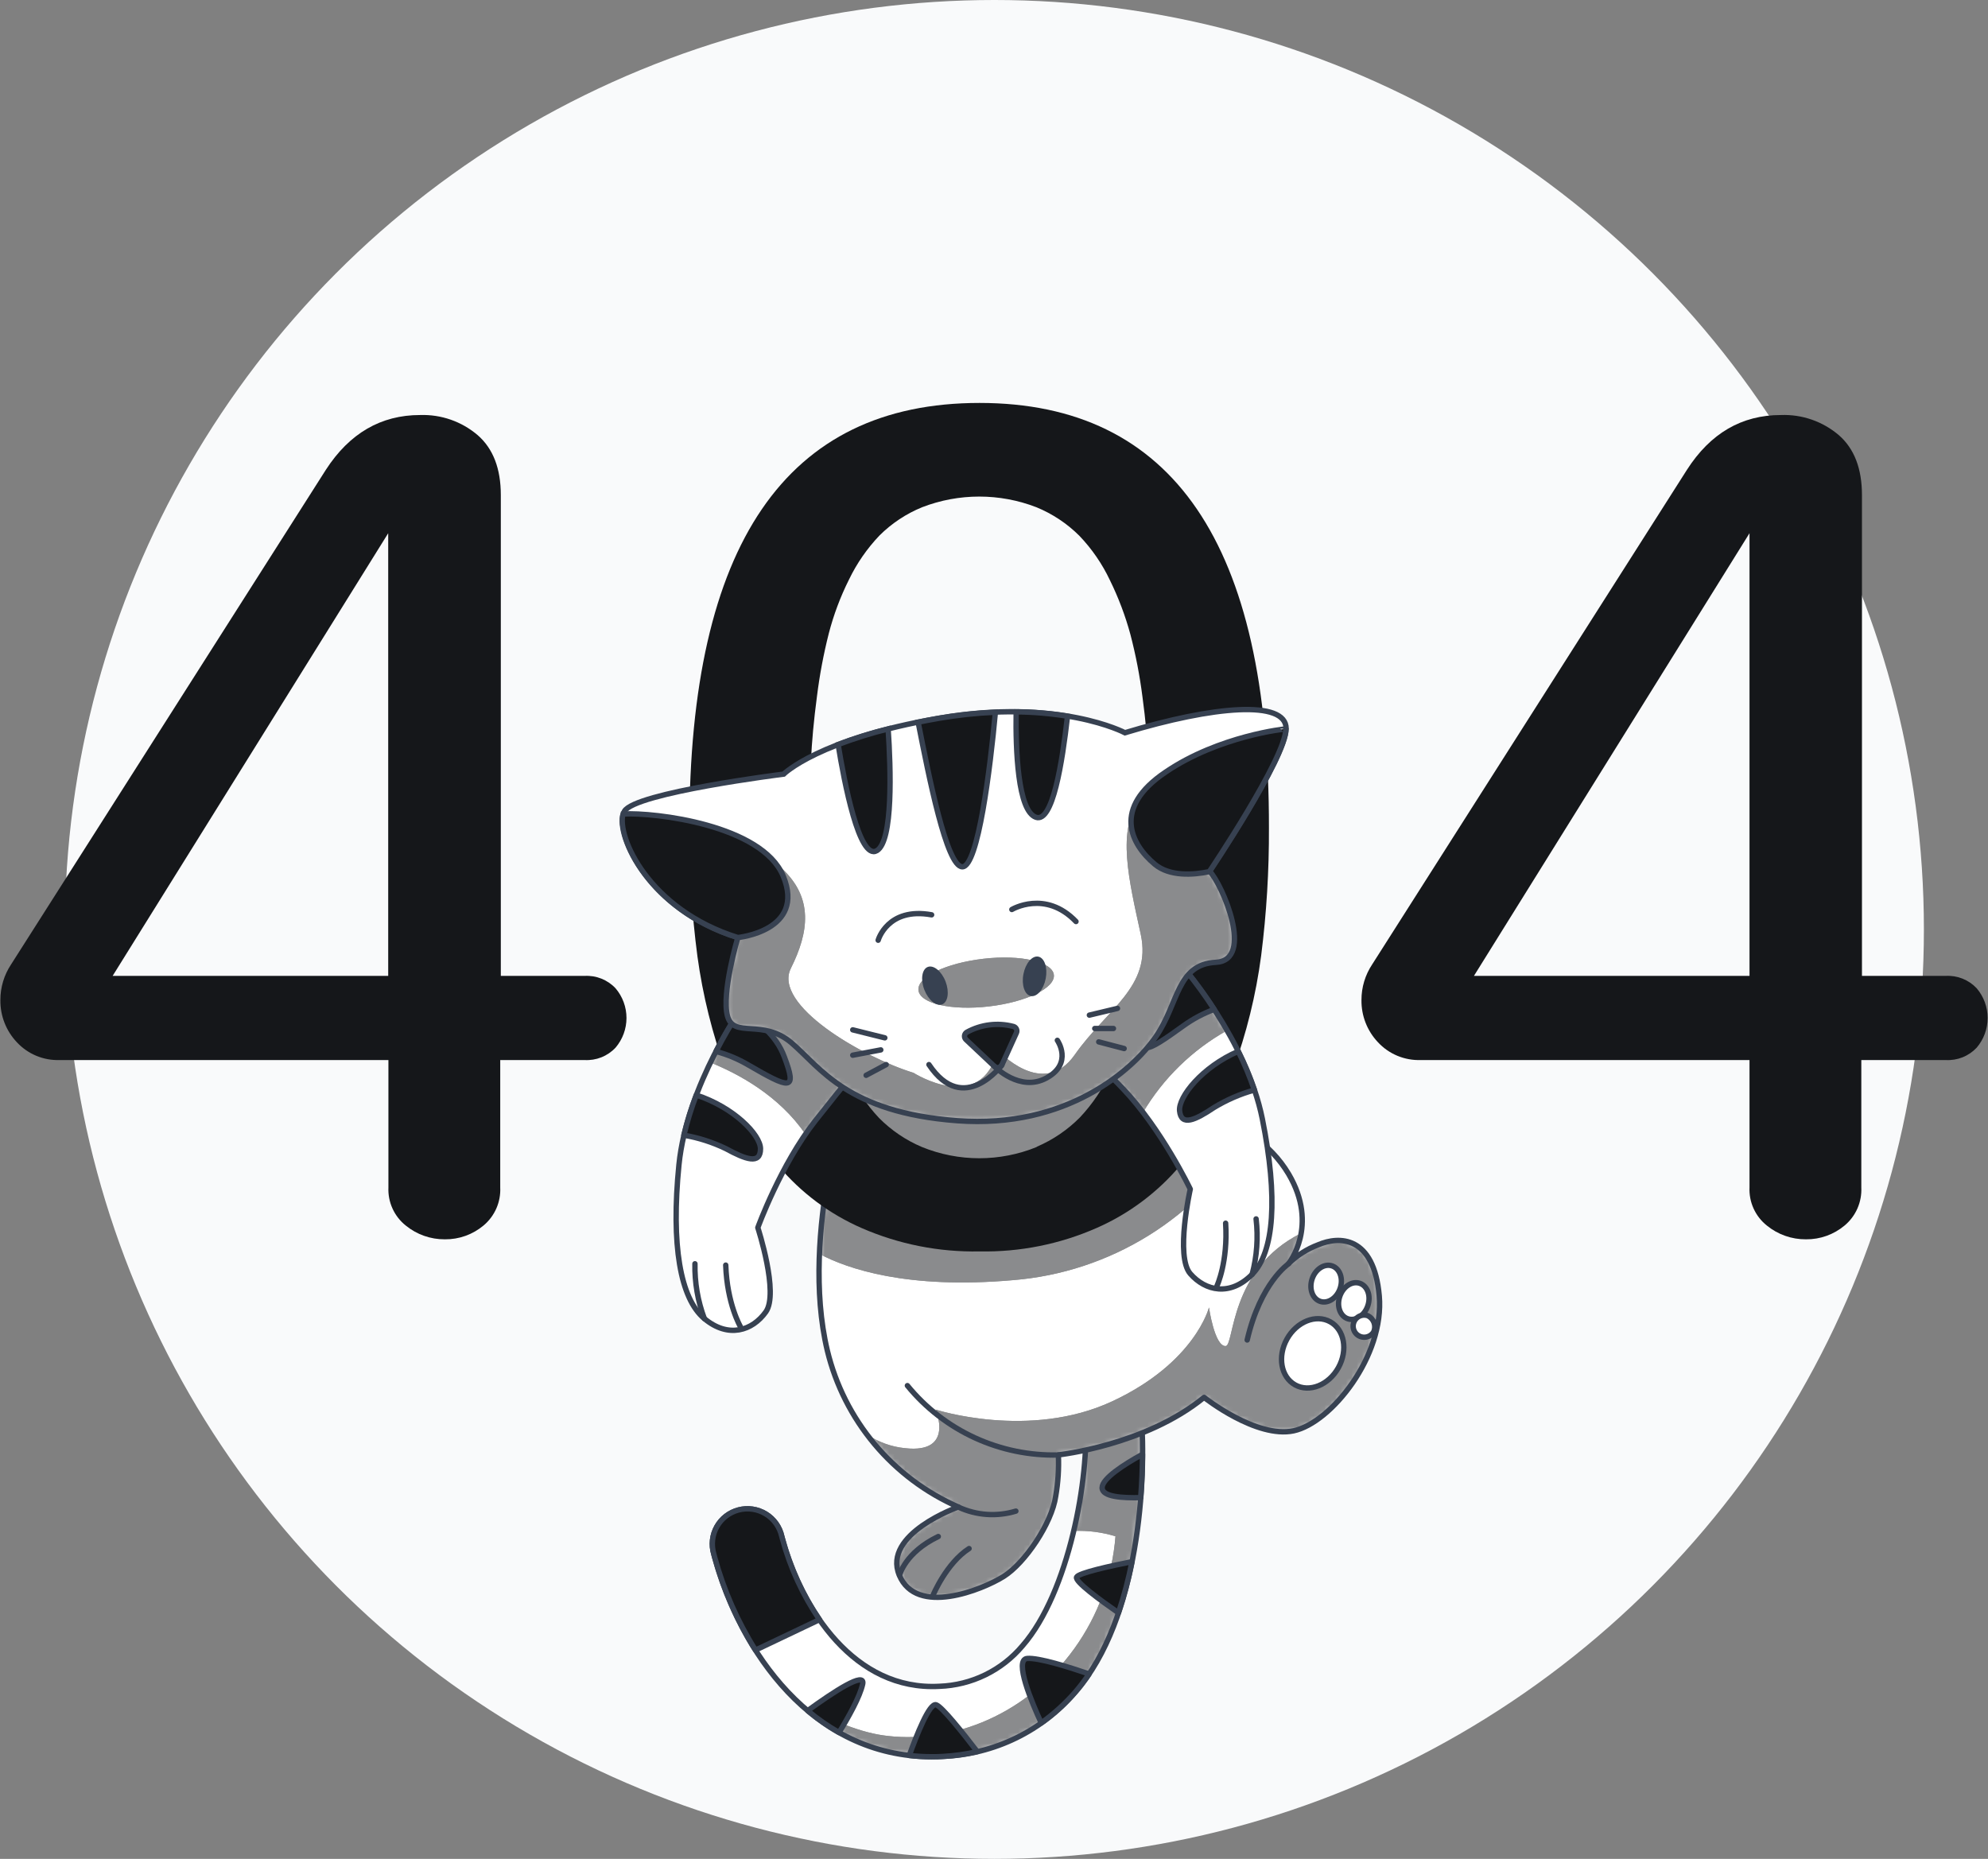 <svg width="370" height="346" viewBox="0 0 370 346" fill="none" xmlns="http://www.w3.org/2000/svg">
<rect x="0" y="0" width="370" height="346" fill="#808080" stroke="none"/>
<circle cx="185.07" cy="173" r="173" fill="#F9FAFB"/>
<path d="M173.401 326.99C151.141 326.99 137.761 307.24 133.011 289.87L132.851 289.26C132.598 288.418 132.517 287.533 132.614 286.659C132.711 285.785 132.983 284.939 133.414 284.173C133.845 283.406 134.426 282.734 135.123 282.198C135.819 281.661 136.617 281.27 137.468 281.049C138.319 280.827 139.206 280.78 140.076 280.909C140.946 281.039 141.781 281.342 142.531 281.801C143.281 282.261 143.93 282.867 144.441 283.583C144.951 284.299 145.312 285.111 145.501 285.97L145.621 286.42C149.231 299.64 159.061 314.75 174.831 313.88C177.796 313.777 180.707 313.052 183.374 311.751C186.041 310.451 188.404 308.603 190.311 306.33C198.961 296.41 202.831 274.84 201.971 263.96C201.889 263.262 201.95 262.554 202.148 261.88C202.346 261.206 202.678 260.578 203.124 260.035C203.57 259.492 204.121 259.044 204.744 258.719C205.367 258.393 206.05 258.197 206.75 258.141C207.451 258.085 208.156 258.171 208.823 258.394C209.489 258.616 210.104 258.971 210.631 259.437C211.157 259.903 211.584 260.47 211.887 261.104C212.189 261.739 212.361 262.428 212.391 263.13C213.391 275.24 212.071 301.27 200.161 314.92C197.112 318.509 193.354 321.428 189.122 323.494C184.89 325.559 180.276 326.726 175.571 326.92C174.841 326.97 174.111 326.99 173.401 326.99Z" fill="white"/>
<mask id="mask0_712_5199" style="mask-type:luminance" maskUnits="userSpaceOnUse" x="132" y="258" width="81" height="69">
<path d="M173.401 326.99C151.141 326.99 137.761 307.24 133.011 289.87L132.851 289.26C132.598 288.418 132.517 287.533 132.614 286.659C132.711 285.785 132.983 284.939 133.414 284.173C133.845 283.406 134.426 282.734 135.123 282.198C135.819 281.661 136.617 281.27 137.468 281.049C138.319 280.827 139.206 280.78 140.076 280.909C140.946 281.039 141.781 281.342 142.531 281.801C143.281 282.261 143.93 282.867 144.441 283.583C144.951 284.299 145.312 285.111 145.501 285.97L145.621 286.42C149.231 299.64 159.061 314.75 174.831 313.88C177.796 313.777 180.707 313.052 183.374 311.751C186.041 310.451 188.404 308.603 190.311 306.33C198.961 296.41 202.831 274.84 201.971 263.96C201.889 263.262 201.95 262.554 202.148 261.88C202.346 261.206 202.678 260.578 203.124 260.035C203.57 259.492 204.121 259.044 204.744 258.719C205.367 258.393 206.05 258.197 206.75 258.141C207.451 258.085 208.156 258.171 208.823 258.394C209.489 258.616 210.104 258.971 210.631 259.437C211.157 259.903 211.584 260.47 211.887 261.104C212.189 261.739 212.361 262.428 212.391 263.13C213.391 275.24 212.071 301.27 200.161 314.92C197.112 318.509 193.354 321.428 189.122 323.494C184.89 325.559 180.276 326.726 175.571 326.92C174.841 326.97 174.111 326.99 173.401 326.99Z" fill="white"/>
</mask>
<g mask="url(#mask0_712_5199)">
<path d="M206.761 258.33C205.379 258.442 204.099 259.098 203.201 260.154C202.302 261.209 201.86 262.578 201.971 263.96C202.391 269.27 201.681 277.12 199.841 284.96C202.469 284.849 205.096 285.187 207.611 285.96C207.016 293.483 204.374 300.701 199.971 306.83C190.261 320.32 175.701 324.63 164.371 323.01C159.301 322.29 153.491 319.63 148.601 316.9C155.236 323.371 164.133 326.998 173.401 327.01C174.111 327.01 174.841 327.01 175.571 326.95C180.276 326.756 184.889 325.589 189.122 323.524C193.354 321.459 197.112 318.539 200.161 314.95C212.071 301.3 213.351 275.27 212.391 263.16C212.341 262.472 212.156 261.801 211.846 261.185C211.536 260.569 211.106 260.02 210.583 259.571C210.059 259.122 209.452 258.781 208.796 258.568C208.14 258.355 207.448 258.274 206.761 258.33Z" fill="#15171A"/>
<path opacity="0.5" d="M206.761 258.33C205.379 258.442 204.099 259.098 203.201 260.154C202.302 261.209 201.86 262.578 201.971 263.96C202.391 269.27 201.681 277.12 199.841 284.96C202.469 284.849 205.096 285.187 207.611 285.96C207.016 293.483 204.374 300.701 199.971 306.83C190.261 320.32 175.701 324.63 164.371 323.01C159.301 322.29 153.491 319.63 148.601 316.9C155.236 323.371 164.133 326.998 173.401 327.01C174.111 327.01 174.841 327.01 175.571 326.95C180.276 326.756 184.889 325.589 189.122 323.524C193.354 321.459 197.112 318.539 200.161 314.95C212.071 301.3 213.351 275.27 212.391 263.16C212.341 262.472 212.156 261.801 211.846 261.185C211.536 260.569 211.106 260.02 210.583 259.571C210.059 259.122 209.452 258.781 208.796 258.568C208.14 258.355 207.448 258.274 206.761 258.33Z" fill="white"/>
</g>
<path d="M173.401 326.99C151.141 326.99 137.761 307.24 133.011 289.87L132.851 289.26C132.598 288.418 132.517 287.533 132.614 286.659C132.711 285.785 132.983 284.939 133.414 284.173C133.845 283.406 134.426 282.734 135.123 282.198C135.819 281.661 136.617 281.27 137.468 281.049C138.319 280.827 139.206 280.78 140.076 280.909C140.946 281.039 141.781 281.342 142.531 281.801C143.281 282.261 143.93 282.867 144.441 283.583C144.951 284.299 145.312 285.111 145.501 285.97L145.621 286.42C149.231 299.64 159.061 314.75 174.831 313.88C177.796 313.777 180.707 313.052 183.374 311.751C186.041 310.451 188.404 308.603 190.311 306.33C198.961 296.41 202.831 274.84 201.971 263.96C201.889 263.262 201.95 262.554 202.148 261.88C202.346 261.206 202.678 260.578 203.124 260.035C203.57 259.492 204.121 259.044 204.744 258.719C205.367 258.393 206.05 258.197 206.75 258.141C207.451 258.085 208.156 258.171 208.823 258.394C209.489 258.616 210.104 258.971 210.631 259.437C211.157 259.903 211.584 260.47 211.887 261.104C212.189 261.739 212.361 262.428 212.391 263.13C213.391 275.24 212.071 301.27 200.161 314.92C197.112 318.509 193.354 321.428 189.122 323.494C184.89 325.559 180.276 326.726 175.571 326.92C174.841 326.97 174.111 326.99 173.401 326.99Z" stroke="#374151" strokeWidth="1.113" stroke-linecap="round" stroke-linejoin="round"/>
<path d="M160.561 313.46C161.091 311.01 155.231 314.84 150.321 318.41C152.138 319.945 154.093 321.307 156.161 322.48C157.911 319.63 160.051 315.82 160.561 313.46Z" fill="#15171A" stroke="#374151" strokeWidth="1.113" stroke-linecap="round" stroke-linejoin="round"/>
<path d="M173.401 326.99C174.111 326.99 174.841 326.99 175.571 326.93C177.696 326.811 179.807 326.513 181.881 326.04C179.121 322.44 175.321 317.68 174.231 317.32C172.981 316.9 170.571 323.03 169.231 326.75C170.616 326.911 172.008 326.991 173.401 326.99Z" fill="#15171A" stroke="#374151" strokeWidth="1.113" stroke-linecap="round" stroke-linejoin="round"/>
<path d="M145.621 286.42L145.501 285.97C145.312 285.111 144.951 284.299 144.441 283.583C143.93 282.867 143.281 282.261 142.531 281.801C141.781 281.342 140.946 281.038 140.076 280.909C139.206 280.78 138.319 280.827 137.468 281.049C136.617 281.27 135.819 281.661 135.123 282.197C134.426 282.734 133.845 283.406 133.414 284.173C132.983 284.939 132.711 285.785 132.614 286.659C132.517 287.533 132.598 288.418 132.851 289.26L133.011 289.87C134.678 295.97 137.239 301.79 140.611 307.14L152.521 301.47C149.398 296.873 147.066 291.786 145.621 286.42Z" fill="#15171A" stroke="#374151" strokeWidth="1.113" stroke-linecap="round" stroke-linejoin="round"/>
<path d="M200.162 314.92C201.077 313.86 201.925 312.745 202.702 311.58C198.922 310.29 193.262 308.51 191.162 308.7C188.672 308.93 192.052 316.93 193.792 320.7C196.134 319.029 198.272 317.089 200.162 314.92Z" fill="#15171A" stroke="#374151" strokeWidth="1.113" stroke-linecap="round" stroke-linejoin="round"/>
<path d="M200.372 293.55C199.972 294.35 204.862 297.91 208.162 300.2C209.208 297.085 210.05 293.905 210.682 290.68C206.682 291.48 200.762 292.77 200.372 293.55Z" fill="#15171A" stroke="#374151" strokeWidth="1.113" stroke-linecap="round" stroke-linejoin="round"/>
<path d="M212.301 278.76C212.521 275.91 212.631 273.19 212.641 270.69C209.201 272.58 205.121 275.2 205.121 276.92C205.121 278.64 208.941 278.85 212.301 278.76Z" fill="#15171A" stroke="#374151" strokeWidth="1.113" stroke-linecap="round" stroke-linejoin="round"/>
<path d="M158.461 201.39C158.461 201.39 148.751 229.51 153.981 251.39C155.53 257.793 158.538 263.751 162.768 268.801C166.999 273.85 172.339 277.854 178.371 280.5C178.371 280.5 164.181 285.5 167.371 293.19C170.561 300.88 182.791 295.93 186.781 293.44C190.771 290.95 195.781 283.49 196.481 278.51C196.926 275.966 197.094 273.381 196.981 270.8C196.981 270.8 213.151 269.06 224.101 260.1C224.101 260.1 233.811 267.81 240.781 266.32C247.751 264.83 257.701 252.38 256.701 241.19C255.701 230 249.251 230.01 245.311 231.71C243.266 232.483 241.401 233.668 239.831 235.19C239.831 235.19 245.551 228.19 239.831 218.52C238.143 215.684 235.831 213.269 233.071 211.458C230.311 209.647 227.175 208.489 223.901 208.07C223.901 208.07 220.901 192.14 211.961 186.17C203.021 180.2 171.151 174.02 158.461 201.39Z" fill="white"/>
<mask id="mask1_712_5199" style="mask-type:luminance" maskUnits="userSpaceOnUse" x="152" y="181" width="105" height="117">
<path d="M158.461 201.39C158.461 201.39 148.751 229.51 153.981 251.39C155.53 257.793 158.538 263.751 162.768 268.801C166.999 273.85 172.339 277.854 178.371 280.5C178.371 280.5 164.181 285.5 167.371 293.19C170.561 300.88 182.791 295.93 186.781 293.44C190.771 290.95 195.781 283.49 196.481 278.51C196.926 275.966 197.094 273.381 196.981 270.8C196.981 270.8 213.151 269.06 224.101 260.1C224.101 260.1 233.811 267.81 240.781 266.32C247.751 264.83 257.701 252.38 256.701 241.19C255.701 230 249.251 230.01 245.311 231.71C243.266 232.483 241.401 233.668 239.831 235.19C239.831 235.19 245.551 228.19 239.831 218.52C238.143 215.684 235.831 213.269 233.071 211.458C230.311 209.647 227.175 208.489 223.901 208.07C223.901 208.07 220.901 192.14 211.961 186.17C203.021 180.2 171.151 174.02 158.461 201.39Z" fill="white"/>
</mask>
<g mask="url(#mask1_712_5199)">
<path d="M232.391 211.06C227.775 218.761 221.387 225.248 213.758 229.982C206.129 234.717 197.481 237.562 188.531 238.28C168.731 240.02 157.631 236.12 152.531 233.41C153.15 222.53 155.167 211.775 158.531 201.41C171.221 174.04 203.071 180.26 212.031 186.23C220.991 192.2 223.971 208.13 223.971 208.13C226.953 208.504 229.822 209.503 232.391 211.06ZM245.311 231.71C243.266 232.483 241.401 233.668 239.831 235.19C241.042 233.52 241.841 231.588 242.161 229.55C228.711 236.25 229.761 250.55 228.091 250.55C226.031 250.55 225.011 243.36 225.011 243.36C225.011 243.36 222.441 253.63 207.011 260.83C191.581 268.03 174.131 262.37 174.131 262.37C174.131 262.37 177.731 270.59 168.481 269.56C165.885 269.312 163.396 268.403 161.251 266.92C165.687 272.834 171.578 277.498 178.351 280.46C178.351 280.46 164.161 285.46 167.351 293.15C170.541 300.84 182.781 295.89 186.761 293.4C190.741 290.91 195.761 283.45 196.461 278.47C196.906 275.926 197.074 273.341 196.961 270.76C196.961 270.76 213.131 269.02 224.081 260.06C224.081 260.06 233.791 267.77 240.761 266.28C247.731 264.79 257.681 252.34 256.681 241.15C255.681 229.96 249.251 230.01 245.311 231.71Z" fill="#15171A"/>
<path opacity="0.5" d="M232.391 211.06C227.775 218.761 221.387 225.248 213.758 229.982C206.129 234.717 197.481 237.562 188.531 238.28C168.731 240.02 157.631 236.12 152.531 233.41C153.15 222.53 155.167 211.775 158.531 201.41C171.221 174.04 203.071 180.26 212.031 186.23C220.991 192.2 223.971 208.13 223.971 208.13C226.953 208.504 229.822 209.503 232.391 211.06ZM245.311 231.71C243.266 232.483 241.401 233.668 239.831 235.19C241.042 233.52 241.841 231.588 242.161 229.55C228.711 236.25 229.761 250.55 228.091 250.55C226.031 250.55 225.011 243.36 225.011 243.36C225.011 243.36 222.441 253.63 207.011 260.83C191.581 268.03 174.131 262.37 174.131 262.37C174.131 262.37 177.731 270.59 168.481 269.56C165.885 269.312 163.396 268.403 161.251 266.92C165.687 272.834 171.578 277.498 178.351 280.46C178.351 280.46 164.161 285.46 167.351 293.15C170.541 300.84 182.781 295.89 186.761 293.4C190.741 290.91 195.761 283.45 196.461 278.47C196.906 275.926 197.074 273.341 196.961 270.76C196.961 270.76 213.131 269.02 224.081 260.06C224.081 260.06 233.791 267.77 240.761 266.28C247.731 264.79 257.681 252.34 256.681 241.15C255.681 229.96 249.251 230.01 245.311 231.71Z" fill="white"/>
<path d="M197.031 270.82C191.664 270.963 186.336 269.873 181.456 267.635C176.576 265.397 172.274 262.07 168.881 257.91" stroke="#374151" strokeWidth="1.113" stroke-linecap="round" stroke-linejoin="round"/>
</g>
<path d="M158.461 201.39C158.461 201.39 148.751 229.51 153.981 251.39C155.53 257.793 158.538 263.751 162.768 268.801C166.999 273.85 172.339 277.854 178.371 280.5C178.371 280.5 164.181 285.5 167.371 293.19C170.561 300.88 182.791 295.93 186.781 293.44C190.771 290.95 195.781 283.49 196.481 278.51C196.926 275.966 197.094 273.381 196.981 270.8C196.981 270.8 213.151 269.06 224.101 260.1C224.101 260.1 233.811 267.81 240.781 266.32C247.751 264.83 257.701 252.38 256.701 241.19C255.701 230 249.251 230.01 245.311 231.71C243.266 232.483 241.401 233.668 239.831 235.19C239.831 235.19 245.551 228.19 239.831 218.52C238.143 215.684 235.831 213.269 233.071 211.458C230.311 209.647 227.176 208.489 223.901 208.07C223.901 208.07 220.901 192.14 211.961 186.17C203.021 180.2 171.151 174.02 158.461 201.39Z" stroke="#374151" strokeWidth="1.113" stroke-linecap="round" stroke-linejoin="round"/>
<path d="M239.831 235.23C239.831 235.23 234.611 238.72 232.121 249.42" stroke="#374151" strokeWidth="1.113" stroke-linecap="round" stroke-linejoin="round"/>
<path d="M249.421 239.81C248.811 241.63 247.141 242.72 245.701 242.23C244.261 241.74 243.601 239.87 244.211 238.05C244.821 236.23 246.491 235.14 247.931 235.63C249.371 236.12 250.041 237.99 249.421 239.81Z" fill="white" stroke="#374151" strokeWidth="1.113" stroke-linecap="round" stroke-linejoin="round"/>
<path d="M254.571 243.05C253.961 244.87 252.291 245.96 250.851 245.47C249.411 244.98 248.741 243.11 249.361 241.29C249.981 239.47 251.641 238.38 253.081 238.87C254.521 239.36 255.191 241.23 254.571 243.05Z" fill="white" stroke="#374151" strokeWidth="1.113" stroke-linecap="round" stroke-linejoin="round"/>
<path d="M255.671 247.9C255.471 248.235 255.181 248.506 254.833 248.682C254.486 248.858 254.095 248.932 253.707 248.896C253.319 248.859 252.95 248.713 252.641 248.474C252.333 248.236 252.099 247.915 251.966 247.548C251.833 247.182 251.806 246.785 251.889 246.405C251.973 246.024 252.162 245.675 252.436 245.397C252.71 245.12 253.057 244.926 253.437 244.838C253.816 244.75 254.213 244.771 254.581 244.9C255.112 245.166 255.521 245.625 255.724 246.183C255.927 246.741 255.908 247.355 255.671 247.9Z" fill="white" stroke="#374151" strokeWidth="1.113" stroke-linecap="round" stroke-linejoin="round"/>
<path d="M249.101 254.56C247.301 257.81 243.701 259.25 241.051 257.78C238.401 256.31 237.721 252.5 239.521 249.25C241.321 246 244.921 244.56 247.571 246.03C250.221 247.5 250.901 251.31 249.101 254.56Z" fill="white" stroke="#374151" strokeWidth="1.113" stroke-linecap="round" stroke-linejoin="round"/>
<path d="M178.371 280.52C181.723 282.08 185.534 282.347 189.071 281.27" stroke="#374151" strokeWidth="1.113" stroke-linecap="round" stroke-linejoin="round"/>
<path d="M167.421 293.21C167.421 293.21 168.421 288.98 174.631 286" stroke="#374151" strokeWidth="1.113" stroke-linecap="round" stroke-linejoin="round"/>
<path d="M173.642 296.95C173.642 296.95 176.132 290.95 180.362 288.24" stroke="#374151" strokeWidth="1.113" stroke-linecap="round" stroke-linejoin="round"/>
<path d="M75.511 228.11C74.453 227.266 73.61 226.184 73.051 224.951C72.491 223.719 72.231 222.372 72.291 221.02V197.31H11.131C9.637 197.366 8.149 197.098 6.768 196.525C5.387 195.952 4.147 195.087 3.131 193.99C1.131 191.874 0.033 189.062 0.071 186.15C0.063 183.784 0.759 181.469 2.071 179.5L60.651 87.44C65.051 80.647 70.898 77.25 78.191 77.25C82.112 77.117 85.941 78.458 88.921 81.01C91.781 83.51 93.211 87.227 93.211 92.16V181.65H108.771C109.846 181.585 110.922 181.758 111.922 182.155C112.923 182.553 113.824 183.165 114.561 183.95C115.877 185.492 116.6 187.453 116.6 189.48C116.6 191.507 115.877 193.468 114.561 195.01C113.824 195.795 112.923 196.407 111.922 196.805C110.922 197.202 109.846 197.375 108.771 197.31H93.101V221.02C93.166 222.362 92.919 223.7 92.379 224.93C91.84 226.161 91.022 227.249 89.991 228.11C87.978 229.798 85.428 230.709 82.801 230.68C80.146 230.701 77.567 229.792 75.511 228.11ZM72.251 181.65V99.25L20.961 181.65H72.251Z" fill="#15171A"/>
<path d="M160.381 228.59C154.387 225.974 149.079 222.007 144.871 217C140.645 211.71 137.345 205.742 135.111 199.35C132.579 192.445 130.799 185.287 129.801 178C128.76 170.066 128.259 162.071 128.301 154.07C128.301 101.357 146.301 75 182.301 75C218.301 75 236.258 101.357 236.171 154.07C236.207 162.033 235.723 169.99 234.721 177.89C233.756 185.178 231.992 192.338 229.461 199.24C227.227 205.632 223.927 211.6 219.701 216.89C215.488 221.904 210.183 225.886 204.191 228.53C197.303 231.575 189.831 233.077 182.301 232.93C174.767 233.081 167.289 231.601 160.381 228.59ZM192.941 213.46C195.953 212.175 198.687 210.317 200.991 207.99C203.324 205.506 205.242 202.663 206.671 199.57C208.249 196.293 209.524 192.879 210.481 189.37C211.49 185.547 212.225 181.657 212.681 177.73C213.221 173.397 213.581 169.427 213.761 165.82C213.941 162.213 214.028 158.297 214.021 154.07C214.021 149.637 213.935 145.543 213.761 141.79C213.588 138.037 213.211 134.01 212.631 129.71C212.133 125.785 211.382 121.897 210.381 118.07C209.435 114.596 208.159 111.221 206.571 107.99C205.131 104.946 203.21 102.153 200.881 99.72C198.591 97.439 195.872 95.635 192.881 94.41C186.044 91.77 178.469 91.77 171.631 94.41C168.662 95.62 165.963 97.408 163.691 99.67C161.38 102.093 159.463 104.863 158.011 107.88C156.409 111.082 155.149 114.444 154.251 117.91C153.275 121.76 152.54 125.668 152.051 129.61C151.471 133.97 151.095 138.03 150.921 141.79C150.748 145.55 150.658 149.643 150.651 154.07C150.651 158.29 150.741 162.223 150.921 165.87C151.101 169.517 151.458 173.517 151.991 177.87C152.453 181.797 153.188 185.686 154.191 189.51C155.135 193.018 156.397 196.432 157.961 199.71C159.376 202.784 161.277 205.611 163.591 208.08C165.878 210.392 168.596 212.234 171.591 213.5C178.435 216.286 186.097 216.286 192.941 213.5V213.46Z" fill="#15171A"/>
<path d="M328.832 228.11C327.774 227.266 326.931 226.184 326.371 224.951C325.811 223.719 325.551 222.372 325.612 221.02V197.31H264.452C262.958 197.366 261.469 197.098 260.088 196.525C258.707 195.952 257.467 195.087 256.452 193.99C254.451 191.874 253.354 189.062 253.392 186.15C253.383 183.784 254.08 181.469 255.392 179.5L313.972 87.44C318.332 80.647 324.162 77.25 331.462 77.25C335.403 77.102 339.256 78.444 342.252 81.01C345.112 83.51 346.542 87.227 346.542 92.16V181.65H362.102C363.176 181.585 364.252 181.758 365.253 182.155C366.253 182.553 367.154 183.165 367.892 183.95C369.207 185.492 369.93 187.453 369.93 189.48C369.93 191.507 369.207 193.468 367.892 195.01C367.154 195.795 366.253 196.407 365.253 196.805C364.252 197.202 363.176 197.375 362.102 197.31H346.422V221.02C346.486 222.362 346.239 223.7 345.7 224.93C345.16 226.161 344.343 227.249 343.312 228.11C341.299 229.798 338.748 230.709 336.122 230.68C333.466 230.701 330.887 229.792 328.832 228.11ZM325.612 181.65V99.25L274.322 181.65H325.612Z" fill="#15171A"/>
<path d="M138.302 187.21C138.302 187.21 127.852 201.89 126.362 216.82C124.872 231.75 126.612 241.7 131.092 245.44C135.572 249.18 140.042 247.68 142.532 244.19C145.022 240.7 141.042 228.51 141.042 228.51C141.042 228.51 145.272 216.82 151.742 208.61C158.212 200.4 159.452 199.15 159.452 199.15C159.452 199.15 148.252 186.46 138.302 187.21Z" fill="white"/>
<mask id="mask2_712_5199" style="mask-type:luminance" maskUnits="userSpaceOnUse" x="125" y="187" width="35" height="61">
<path d="M138.302 187.21C138.302 187.21 127.852 201.89 126.362 216.82C124.872 231.75 126.612 241.7 131.092 245.44C135.572 249.18 140.042 247.68 142.532 244.19C145.022 240.7 141.042 228.51 141.042 228.51C141.042 228.51 145.272 216.82 151.742 208.61C158.212 200.4 159.452 199.15 159.452 199.15C159.452 199.15 148.252 186.46 138.302 187.21Z" fill="white"/>
</mask>
<g mask="url(#mask2_712_5199)">
<path d="M138.302 187.21C136.022 190.579 133.999 194.116 132.252 197.79C137.252 199.79 145.002 203.89 149.922 211.15C150.522 210.28 151.142 209.42 151.782 208.61C158.252 200.4 159.492 199.15 159.492 199.15C159.492 199.15 148.252 186.46 138.302 187.21Z" fill="#15171A"/>
<path opacity="0.5" d="M138.302 187.21C136.022 190.579 133.999 194.116 132.252 197.79C137.252 199.79 145.002 203.89 149.922 211.15C150.522 210.28 151.142 209.42 151.782 208.61C158.252 200.4 159.492 199.15 159.492 199.15C159.492 199.15 148.252 186.46 138.302 187.21Z" fill="white"/>
</g>
<path d="M138.302 187.21C138.302 187.21 127.852 201.89 126.362 216.82C124.872 231.75 126.612 241.7 131.092 245.44C135.572 249.18 140.042 247.68 142.532 244.19C145.022 240.7 141.042 228.51 141.042 228.51C141.042 228.51 145.272 216.82 151.742 208.61C158.212 200.4 159.452 199.15 159.452 199.15C159.452 199.15 148.252 186.46 138.302 187.21Z" stroke="#374151" strokeWidth="1.113" stroke-linecap="round" stroke-linejoin="round"/>
<path d="M131.091 245.44C129.869 242.177 129.275 238.713 129.341 235.23" stroke="#374151" strokeWidth="1.113" stroke-linecap="round" stroke-linejoin="round"/>
<path d="M137.801 246.93C137.801 246.93 135.321 242.7 135.071 235.48" stroke="#374151" strokeWidth="1.113" stroke-linecap="round" stroke-linejoin="round"/>
<path d="M141.541 213.83C141.541 211.21 136.541 206.09 129.591 203.83C128.657 206.266 127.885 208.762 127.281 211.3C129.981 211.762 132.604 212.6 135.071 213.79C138.801 215.82 141.541 216.82 141.541 213.83Z" fill="#15171A" stroke="#374151" strokeWidth="1.113" stroke-linecap="round" stroke-linejoin="round"/>
<path d="M137.691 188.1C136.079 190.557 134.597 193.097 133.251 195.71C135.355 196.266 137.374 197.108 139.251 198.21C146.961 202.68 148.451 203.21 145.971 196.71C144.471 192.63 140.891 189.86 137.691 188.1Z" fill="#15171A" stroke="#374151" strokeWidth="1.113" stroke-linecap="round" stroke-linejoin="round"/>
<path d="M220.151 179.96C220.151 179.96 231.991 193.54 234.941 208.26C237.891 222.98 237.141 233.05 233.041 237.2C228.941 241.35 224.351 240.31 221.531 237.08C218.711 233.85 221.531 221.34 221.531 221.34C221.531 221.34 216.171 210.11 208.931 202.57C201.691 195.03 200.321 193.92 200.321 193.92C200.321 193.92 210.171 180.19 220.151 179.96Z" fill="white"/>
<mask id="mask3_712_5199" style="mask-type:luminance" maskUnits="userSpaceOnUse" x="200" y="179" width="37" height="61">
<path d="M220.151 179.96C220.151 179.96 231.991 193.54 234.941 208.26C237.891 222.98 237.141 233.05 233.041 237.2C228.941 241.35 224.351 240.31 221.531 237.08C218.711 233.85 221.531 221.34 221.531 221.34C221.531 221.34 216.171 210.11 208.931 202.57C201.691 195.03 200.321 193.92 200.321 193.92C200.321 193.92 210.171 180.19 220.151 179.96Z" fill="white"/>
</mask>
<g mask="url(#mask3_712_5199)">
<path d="M220.151 179.96C210.151 180.19 200.271 193.96 200.271 193.96C200.271 193.96 201.632 195.08 208.882 202.61C210.237 204.038 211.513 205.54 212.702 207.11C216.486 200.718 221.891 195.44 228.371 191.81C225.987 187.625 223.236 183.659 220.151 179.96Z" fill="#15171A"/>
<path opacity="0.5" d="M220.151 179.96C210.151 180.19 200.271 193.96 200.271 193.96C200.271 193.96 201.632 195.08 208.882 202.61C210.237 204.038 211.513 205.54 212.702 207.11C216.486 200.718 221.891 195.44 228.371 191.81C225.987 187.625 223.236 183.659 220.151 179.96Z" fill="white"/>
</g>
<path d="M220.151 179.96C220.151 179.96 231.991 193.54 234.941 208.26C237.891 222.98 237.141 233.05 233.041 237.2C228.941 241.35 224.351 240.31 221.531 237.08C218.711 233.85 221.531 221.34 221.531 221.34C221.531 221.34 216.171 210.11 208.931 202.57C201.691 195.03 200.321 193.92 200.321 193.92C200.321 193.92 210.171 180.19 220.151 179.96Z" stroke="#374151" strokeWidth="1.113" stroke-linecap="round" stroke-linejoin="round"/>
<path d="M233.041 237.2C233.937 233.838 234.189 230.336 233.781 226.88" stroke="#374151" strokeWidth="1.113" stroke-linecap="round" stroke-linejoin="round"/>
<path d="M226.501 239.34C226.501 239.34 228.571 234.89 228.111 227.68" stroke="#374151" strokeWidth="1.113" stroke-linecap="round" stroke-linejoin="round"/>
<path d="M219.541 206.77C219.291 204.16 223.761 198.58 230.461 195.69C231.62 198.021 232.622 200.426 233.461 202.89C230.824 203.625 228.301 204.719 225.961 206.14C222.461 208.49 219.841 209.71 219.541 206.77Z" fill="#15171A" stroke="#374151" strokeWidth="1.113" stroke-linecap="round" stroke-linejoin="round"/>
<path d="M220.841 180.79C222.68 183.059 224.396 185.426 225.981 187.88C223.934 188.638 222 189.671 220.231 190.95C213.001 196.17 211.561 196.81 213.401 190.13C214.551 185.96 217.831 182.85 220.841 180.79Z" fill="#15171A" stroke="#374151" strokeWidth="1.113" stroke-linecap="round" stroke-linejoin="round"/>
<path d="M137.321 174.51C137.321 174.51 134.241 184.9 135.401 189.13C136.561 193.36 141.941 189.52 147.331 194.13C152.721 198.74 157.711 207.06 178.121 208.6C198.531 210.14 210.851 199.13 215.121 192.97C219.391 186.81 218.971 179.5 226.281 179.12C233.591 178.74 227.441 164.49 225.131 162.18C225.131 162.18 239.371 141.01 239.371 135.62C239.371 130.23 225.901 131.38 209.371 136.39C209.371 136.39 197.051 129.84 174.721 133.69C152.391 137.54 145.851 144.09 145.851 144.09C145.851 144.09 118.131 147.55 116.211 151.01C114.291 154.47 120.001 169.12 137.321 174.51Z" fill="white"/>
<mask id="mask4_712_5199" style="mask-type:luminance" maskUnits="userSpaceOnUse" x="115" y="132" width="125" height="77">
<path d="M137.321 174.51C137.321 174.51 134.241 184.9 135.401 189.13C136.561 193.36 141.941 189.52 147.331 194.13C152.721 198.74 157.711 207.06 178.121 208.6C198.531 210.14 210.851 199.13 215.121 192.97C219.391 186.81 218.971 179.5 226.281 179.12C233.591 178.74 227.441 164.49 225.131 162.18C225.131 162.18 239.371 141.01 239.371 135.62C239.371 130.23 225.901 131.38 209.371 136.39C209.371 136.39 197.051 129.84 174.721 133.69C152.391 137.54 145.851 144.09 145.851 144.09C145.851 144.09 118.131 147.55 116.211 151.01C114.291 154.47 120.001 169.12 137.321 174.51Z" fill="white"/>
</mask>
<g mask="url(#mask4_712_5199)">
<path d="M226.251 179.13C233.571 178.74 227.411 164.5 225.101 162.19C225.101 162.19 227.811 158.19 230.861 153.19C222.591 148.87 214.471 146.47 212.311 148.9C207.661 154.12 210.191 164.12 212.311 173.9C214.431 183.68 205.961 187.85 200.041 196.31C194.121 204.77 185.671 195.46 185.671 195.46C182.671 207.73 170.021 199.69 170.021 199.69C160.301 196.69 143.811 187.01 147.191 180.24C150.571 173.47 151.421 167.13 145.501 161.64C139.581 156.15 115.971 151.58 115.971 151.58C114.731 155.75 120.721 169.41 137.331 174.58C137.331 174.58 134.251 184.97 135.411 189.2C136.571 193.43 141.951 189.59 147.341 194.2C152.731 198.81 157.721 207.13 178.131 208.67C198.541 210.21 210.861 199.2 215.131 193.04C219.401 186.88 218.931 179.51 226.251 179.13Z" fill="#15171A"/>
<path opacity="0.5" d="M226.251 179.13C233.571 178.74 227.411 164.5 225.101 162.19C225.101 162.19 227.811 158.19 230.861 153.19C222.591 148.87 214.471 146.47 212.311 148.9C207.661 154.12 210.191 164.12 212.311 173.9C214.431 183.68 205.961 187.85 200.041 196.31C194.121 204.77 185.671 195.46 185.671 195.46C182.671 207.73 170.021 199.69 170.021 199.69C160.301 196.69 143.811 187.01 147.191 180.24C150.571 173.47 151.421 167.13 145.501 161.64C139.581 156.15 115.971 151.58 115.971 151.58C114.731 155.75 120.721 169.41 137.331 174.58C137.331 174.58 134.251 184.97 135.411 189.2C136.571 193.43 141.951 189.59 147.341 194.2C152.731 198.81 157.721 207.13 178.131 208.67C198.541 210.21 210.861 199.2 215.131 193.04C219.401 186.88 218.931 179.51 226.251 179.13Z" fill="white"/>
<path d="M196.141 181.45C196.431 183.89 191.011 186.52 184.061 187.33C177.111 188.14 171.231 186.82 170.941 184.33C170.651 181.84 176.071 179.27 183.031 178.46C189.991 177.65 195.861 179.02 196.141 181.45Z" fill="#15171A"/>
<path opacity="0.5" d="M196.141 181.45C196.431 183.89 191.011 186.52 184.061 187.33C177.111 188.14 171.231 186.82 170.941 184.33C170.651 181.84 176.071 179.27 183.031 178.46C189.991 177.65 195.861 179.02 196.141 181.45Z" fill="white"/>
</g>
<path d="M137.321 174.51C137.321 174.51 134.241 184.9 135.401 189.13C136.561 193.36 141.941 189.52 147.331 194.13C152.721 198.74 157.711 207.06 178.121 208.6C198.531 210.14 210.851 199.13 215.121 192.97C219.391 186.81 218.971 179.5 226.281 179.12C233.591 178.74 227.441 164.49 225.131 162.18C225.131 162.18 239.371 141.01 239.371 135.62C239.371 130.23 225.901 131.38 209.371 136.39C209.371 136.39 197.051 129.84 174.721 133.69C152.391 137.54 145.851 144.09 145.851 144.09C145.851 144.09 118.131 147.55 116.211 151.01C114.291 154.47 120.001 169.12 137.321 174.51Z" stroke="#374151" strokeWidth="1.113" stroke-miterlimit="10"/>
<path d="M216.941 143.71C206.941 150.43 210.471 157.15 214.941 160.88C217.671 163.16 222.071 162.88 225.081 162.24C225.081 162.24 239.321 141.07 239.321 135.68C239.331 135.63 226.891 136.94 216.941 143.71Z" fill="#15171A" stroke="#374151" strokeWidth="1.113" stroke-miterlimit="10"/>
<path d="M115.961 151.51C114.721 155.68 120.711 169.34 137.321 174.51C137.321 174.51 150.001 173.27 145.771 163.07C141.821 153.55 121.851 151.18 115.961 151.51Z" fill="#15171A" stroke="#374151" strokeWidth="1.113" stroke-miterlimit="10"/>
<path d="M174.661 133.71C173.351 133.94 172.091 134.18 170.881 134.42C172.881 144.52 176.171 161.34 179.111 161.34C182.051 161.34 184.301 142.9 185.261 132.57C181.707 132.72 178.166 133.1 174.661 133.71Z" fill="#15171A" stroke="#374151" strokeWidth="1.113" stroke-miterlimit="10"/>
<path d="M163.191 158.34C166.251 156.54 165.791 143.01 165.301 135.67C162.143 136.455 159.034 137.426 155.991 138.58C157.101 145.45 159.921 160.26 163.191 158.34Z" fill="#15171A" stroke="#374151" strokeWidth="1.113" stroke-miterlimit="10"/>
<path d="M192.802 152.12C195.932 153.22 197.692 141.97 198.682 133.31C195.521 132.795 192.324 132.524 189.122 132.5C189.022 139.61 189.412 150.93 192.802 152.12Z" fill="#15171A" stroke="#374151" strokeWidth="1.113" stroke-miterlimit="10"/>
<path d="M188.611 191.06C185.691 190.292 182.587 190.675 179.941 192.13C179.825 192.197 179.727 192.29 179.653 192.402C179.579 192.514 179.533 192.642 179.518 192.775C179.502 192.908 179.518 193.043 179.564 193.169C179.609 193.295 179.684 193.408 179.781 193.5L185.091 198.5C185.191 198.593 185.311 198.662 185.442 198.699C185.574 198.737 185.712 198.742 185.846 198.716C185.979 198.69 186.105 198.632 186.212 198.547C186.319 198.463 186.405 198.354 186.461 198.23L189.181 192.23C189.23 192.117 189.254 191.994 189.251 191.87C189.248 191.747 189.218 191.626 189.164 191.515C189.11 191.404 189.033 191.306 188.937 191.227C188.842 191.149 188.731 191.092 188.611 191.06Z" fill="#15171A" stroke="#374151" strokeWidth="1.113" stroke-linecap="round" stroke-linejoin="round"/>
<path d="M175.991 182.71C176.721 184.64 176.431 186.54 175.341 186.95C174.251 187.36 172.771 186.14 172.031 184.22C171.291 182.3 171.591 180.39 172.681 179.98C173.771 179.57 175.251 180.79 175.991 182.71Z" fill="#374151"/>
<path d="M190.471 181.34C190.091 183.34 190.711 185.19 191.861 185.4C193.011 185.61 194.251 184.15 194.631 182.12C195.011 180.09 194.391 178.28 193.241 178.06C192.091 177.84 190.851 179.32 190.471 181.34Z" fill="#374151"/>
<path d="M186.462 198.22C186.462 198.22 179.362 207.86 172.892 198.16" stroke="#374151" strokeWidth="1.113" stroke-linecap="round" stroke-linejoin="round"/>
<path d="M185.091 198.49C185.091 198.49 189.811 203.38 194.791 200.64C199.771 197.9 196.791 193.64 196.791 193.64" stroke="#374151" strokeWidth="1.113" stroke-linecap="round" stroke-linejoin="round"/>
<path d="M163.441 175.01C163.441 175.01 165.181 168.79 173.391 170.28" stroke="#374151" strokeWidth="3.34" stroke-linecap="round" stroke-linejoin="round"/>
<path d="M188.321 169.29C188.321 169.29 194.541 165.56 200.261 171.53" stroke="#374151" strokeWidth="3.34" stroke-linecap="round" stroke-linejoin="round"/>
<path d="M158.711 191.69L164.681 193.18" stroke="#374151" strokeWidth="1.113" stroke-miterlimit="10" stroke-linecap="round"/>
<path d="M163.931 195.42L158.711 196.41" stroke="#374151" strokeWidth="1.113" stroke-miterlimit="10" stroke-linecap="round"/>
<path d="M164.931 198.16L161.201 200.15" stroke="#374151" strokeWidth="1.113" stroke-miterlimit="10" stroke-linecap="round"/>
<path d="M202.751 188.95L207.981 187.7" stroke="#374151" strokeWidth="1.113" stroke-miterlimit="10" stroke-linecap="round"/>
<path d="M203.751 191.44H207.231" stroke="#374151" strokeWidth="1.113" stroke-miterlimit="10" stroke-linecap="round"/>
<path d="M204.491 193.93L209.221 195.17" stroke="#374151" strokeWidth="1.113" stroke-miterlimit="10" stroke-linecap="round"/>
</svg>
